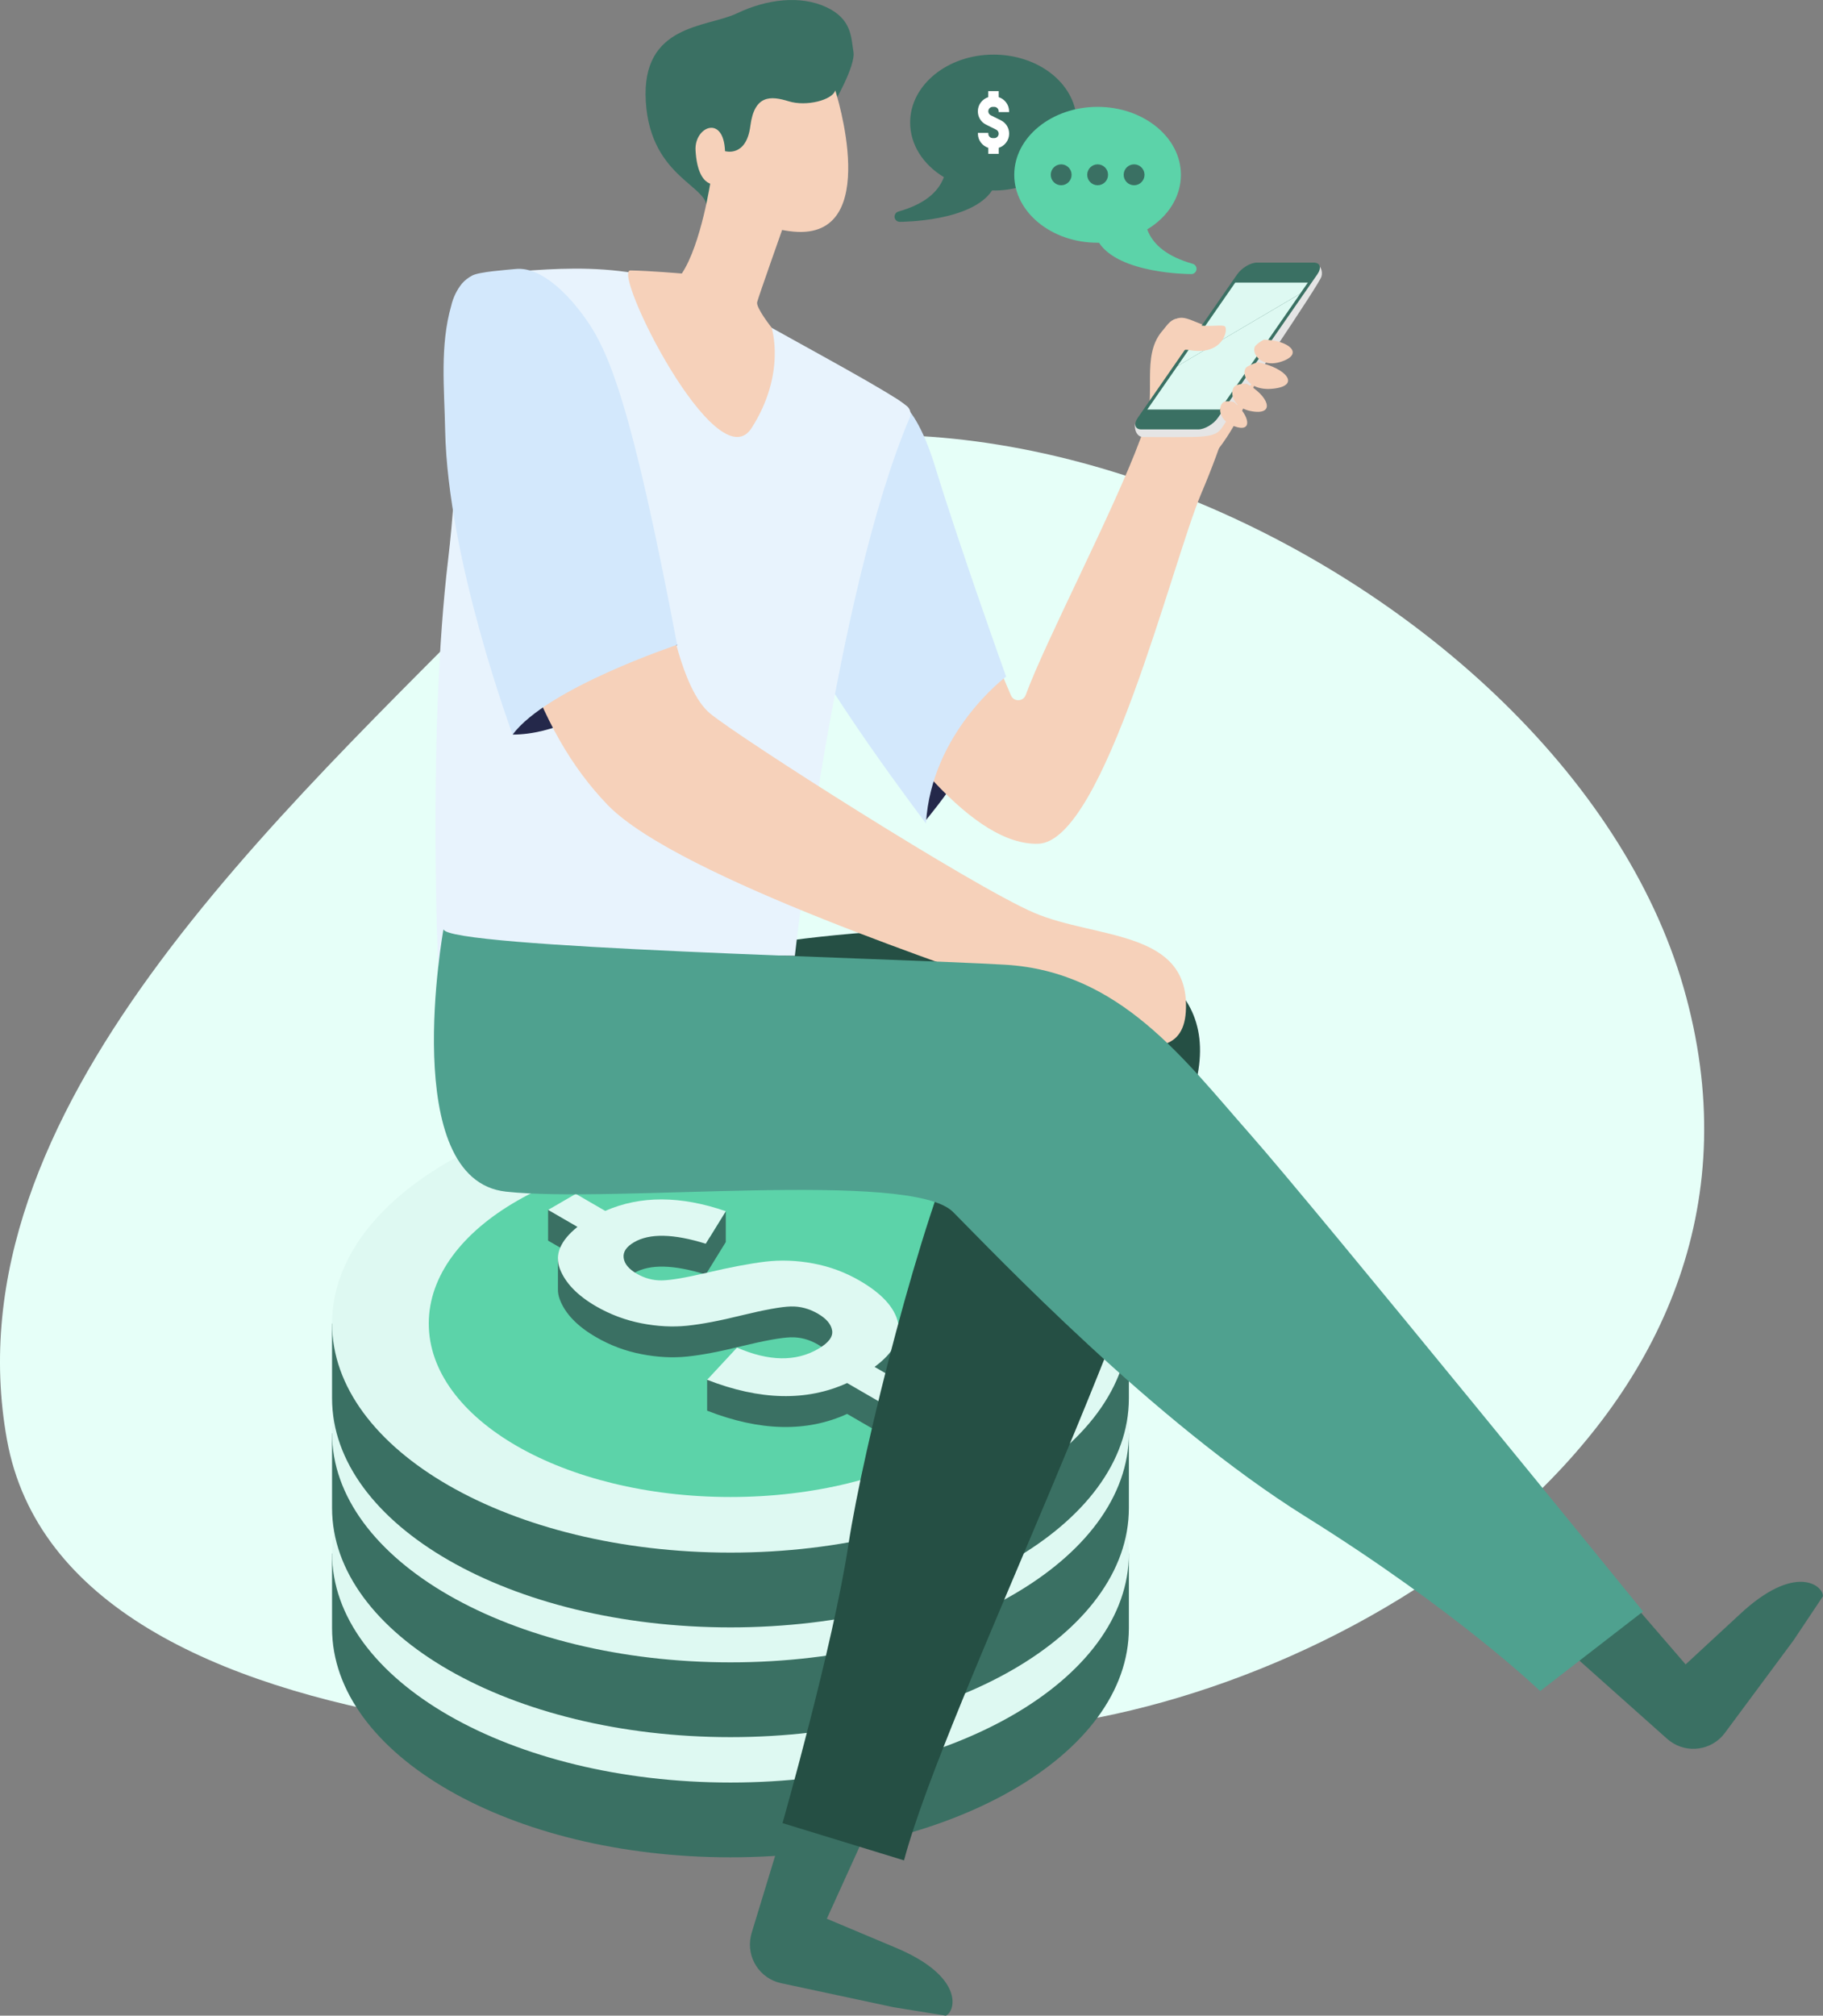 <svg width="351" height="388" viewBox="0 0 351 388" fill="none" xmlns="http://www.w3.org/2000/svg">
<rect x="0" y="0" width="351" height="388" fill="#808080" stroke="none"/>
<g clip-path="url(#clip0)">
<path d="M98.7 111.395C54.068 156.882 -10.108 213.877 1.344 277.159C12.795 340.441 138.419 339.495 199.947 332.423C261.475 325.352 347.711 272.049 324.147 190.067C300.582 108.085 163.547 45.286 98.7 111.395Z" fill="#E6FFF8"/>
<path d="M213.153 299.027C202.775 281.735 174.247 269.323 140.645 269.323C107.043 269.323 78.515 281.746 68.136 299.027H63.935V313.422C63.935 337.775 98.279 357.521 140.645 357.521C183.011 357.521 217.355 337.775 217.355 313.422V299.027H213.153Z" fill="#3A7063"/>
<path d="M140.645 343.126C183.01 343.126 217.355 323.382 217.355 299.027C217.355 274.672 183.01 254.928 140.645 254.928C98.279 254.928 63.935 274.672 63.935 299.027C63.935 323.382 98.279 343.126 140.645 343.126Z" fill="#DEF9F2"/>
<path d="M140.645 332.423C172.726 332.423 198.734 317.471 198.734 299.027C198.734 280.583 172.726 265.631 140.645 265.631C108.563 265.631 82.556 280.583 82.556 299.027C82.556 317.471 108.563 332.423 140.645 332.423Z" fill="#5CD3A9"/>
<path d="M170.647 314.619L168.401 313.321C171.539 310.997 173.083 308.593 173.063 306.099H173.073V300.325L171.599 301.904C170.356 300.073 168.34 298.343 165.523 296.713C162.725 295.094 159.747 293.987 156.588 293.404C153.43 292.81 150.351 292.7 147.373 293.052C144.395 293.404 140.655 294.118 136.162 295.174C132.051 296.13 129.153 296.633 127.449 296.663C125.744 296.693 124.13 296.261 122.585 295.365C121.071 294.49 120.229 293.474 120.078 292.328C119.928 291.181 120.6 290.175 122.094 289.31C125.092 287.57 129.685 287.67 135.882 289.602L139.742 283.345V277.43L136.674 282.399C129.213 280.377 122.495 280.659 116.529 283.274L111.144 280.156L116.529 277.36L105.529 277.158V283.073L111.194 286.352C110.743 286.715 110.332 287.087 109.961 287.449L107.424 286.433V292.338C107.404 293.032 107.524 293.726 107.795 294.43C108.838 297.156 111.154 299.56 114.754 301.642C117.491 303.232 120.409 304.328 123.498 304.922C126.586 305.525 129.524 305.676 132.322 305.384C135.12 305.093 138.559 304.439 142.66 303.423C147.243 302.306 150.441 301.733 152.246 301.683C154.061 301.632 155.796 302.095 157.481 303.071C159.105 304.006 160.018 305.083 160.218 306.3C160.419 307.507 159.516 308.694 157.511 309.861C153.72 312.054 149.208 312.235 143.994 310.414L144.756 309.891H142.64C142.389 309.79 142.159 309.71 141.908 309.599L141.637 309.891H136.152V315.806C146.33 319.779 155.315 319.99 163.106 316.429L170.416 320.664L175.741 317.576V311.661L170.647 314.619Z" fill="#3A7063"/>
<path d="M105.538 277.158L110.863 274.07L116.528 277.35C123.297 274.382 131.038 274.402 139.742 277.41L135.881 283.667C129.684 281.735 125.092 281.635 122.094 283.375C120.599 284.24 119.928 285.246 120.078 286.393C120.228 287.539 121.071 288.545 122.585 289.431C124.129 290.326 125.754 290.758 127.448 290.728C129.143 290.698 132.051 290.205 136.162 289.239C140.654 288.183 144.385 287.479 147.373 287.117C150.351 286.765 153.429 286.876 156.588 287.469C159.747 288.063 162.725 289.159 165.522 290.779C169.804 293.263 172.271 295.969 172.923 298.906C173.574 301.844 172.06 304.67 168.39 307.376L175.74 311.631L170.416 314.719L163.106 310.484C155.314 314.035 146.33 313.834 136.152 309.861L141.908 303.664C148.024 306.32 153.219 306.41 157.51 303.926C159.516 302.769 160.418 301.582 160.218 300.365C160.017 299.158 159.105 298.081 157.48 297.136C155.806 296.16 154.061 295.697 152.246 295.748C150.431 295.798 147.242 296.371 142.66 297.488C138.559 298.504 135.119 299.158 132.322 299.449C129.524 299.741 126.586 299.59 123.497 298.987C120.409 298.383 117.491 297.287 114.753 295.707C111.164 293.625 108.837 291.221 107.794 288.495C106.752 285.769 107.885 283.083 111.184 280.428L105.538 277.158Z" fill="#DEF9F2"/>
<path d="M213.153 275.891C202.775 258.599 174.247 246.187 140.645 246.187C107.043 246.187 78.515 258.61 68.136 275.891H63.935V290.286C63.935 314.639 98.279 334.385 140.645 334.385C183.011 334.385 217.355 314.639 217.355 290.286V275.891H213.153Z" fill="#3A7063"/>
<path d="M140.645 319.99C183.01 319.99 217.355 300.246 217.355 275.891C217.355 251.536 183.01 231.792 140.645 231.792C98.279 231.792 63.935 251.536 63.935 275.891C63.935 300.246 98.279 319.99 140.645 319.99Z" fill="#DEF9F2"/>
<path d="M140.645 309.287C172.726 309.287 198.734 294.335 198.734 275.891C198.734 257.447 172.726 242.495 140.645 242.495C108.563 242.495 82.556 257.447 82.556 275.891C82.556 294.335 108.563 309.287 140.645 309.287Z" fill="#5CD3A9"/>
<path d="M170.647 291.483L168.401 290.185C171.539 287.862 173.083 285.457 173.063 282.963H173.073V277.189L171.599 278.768C170.356 276.937 168.34 275.207 165.523 273.578C162.725 271.958 159.747 270.852 156.588 270.268C153.43 269.675 150.351 269.564 147.373 269.916C144.395 270.268 140.655 270.982 136.162 272.039C132.051 272.994 129.153 273.497 127.449 273.527C125.744 273.558 124.13 273.125 122.585 272.23C121.071 271.355 120.229 270.339 120.078 269.192C119.928 268.045 120.6 267.039 122.094 266.174C125.092 264.434 129.685 264.534 135.882 266.466L139.742 260.209V254.294L136.674 259.263C129.213 257.242 122.495 257.523 116.529 260.139L111.144 257.02L116.529 254.224L105.529 254.023V259.937L111.194 263.217C110.743 263.579 110.332 263.951 109.961 264.313L107.424 263.297V269.202C107.404 269.896 107.524 270.59 107.795 271.294C108.838 274.02 111.154 276.424 114.754 278.507C117.491 280.096 120.409 281.192 123.498 281.786C126.586 282.389 129.524 282.54 132.322 282.249C135.12 281.957 138.559 281.303 142.66 280.287C147.243 279.171 150.441 278.597 152.246 278.547C154.061 278.497 155.796 278.959 157.481 279.935C159.105 280.87 160.018 281.947 160.218 283.164C160.419 284.371 159.516 285.558 157.511 286.725C153.72 288.918 149.208 289.099 143.994 287.278L144.756 286.755H142.64C142.389 286.654 142.159 286.574 141.908 286.463L141.637 286.755H136.152V292.67C146.33 296.643 155.315 296.854 163.106 293.294L170.416 297.528L175.741 294.44V288.525L170.647 291.483Z" fill="#3A7063"/>
<path d="M105.538 254.023L110.863 250.935L116.528 254.214C123.297 251.246 131.038 251.267 139.742 254.274L135.881 260.531C129.684 258.6 125.092 258.499 122.094 260.239C120.599 261.104 119.928 262.11 120.078 263.257C120.228 264.404 121.071 265.41 122.585 266.295C124.129 267.19 125.754 267.623 127.448 267.592C129.143 267.562 132.051 267.069 136.162 266.104C140.654 265.048 144.385 264.343 147.373 263.981C150.351 263.629 153.429 263.74 156.588 264.333C159.747 264.927 162.725 266.023 165.522 267.643C169.804 270.127 172.271 272.833 172.923 275.771C173.574 278.708 172.06 281.534 168.39 284.24L175.74 288.495L170.416 291.583L163.106 287.349C155.314 290.899 146.33 290.698 136.152 286.725L141.908 280.528C148.024 283.184 153.219 283.275 157.51 280.79C159.516 279.633 160.418 278.446 160.218 277.229C160.017 276.022 159.105 274.946 157.48 274C155.806 273.024 154.061 272.562 152.246 272.612C150.431 272.662 147.242 273.236 142.66 274.352C138.559 275.368 135.119 276.022 132.322 276.314C129.524 276.605 126.586 276.455 123.497 275.851C120.409 275.247 117.491 274.151 114.753 272.572C111.164 270.489 108.837 268.085 107.794 265.359C106.752 262.633 107.885 259.948 111.184 257.292L105.538 254.023Z" fill="#DEF9F2"/>
<path d="M213.153 254.767C202.775 237.475 174.247 225.062 140.645 225.062C107.043 225.062 78.515 237.485 68.136 254.767H63.935V269.162C63.935 293.515 98.279 313.261 140.645 313.261C183.011 313.261 217.355 293.515 217.355 269.162V254.767H213.153Z" fill="#3A7063"/>
<path d="M140.645 298.866C183.01 298.866 217.355 279.122 217.355 254.767C217.355 230.412 183.01 210.668 140.645 210.668C98.279 210.668 63.935 230.412 63.935 254.767C63.935 279.122 98.279 298.866 140.645 298.866Z" fill="#DEF9F2"/>
<path d="M140.645 288.163C172.726 288.163 198.734 273.211 198.734 254.767C198.734 236.323 172.726 221.371 140.645 221.371C108.563 221.371 82.556 236.323 82.556 254.767C82.556 273.211 108.563 288.163 140.645 288.163Z" fill="#5CD3A9"/>
<path d="M170.647 270.359L168.401 269.061C171.539 266.738 173.083 264.333 173.063 261.839H173.073V256.065L171.599 257.644C170.356 255.813 168.34 254.083 165.523 252.454C162.725 250.834 159.747 249.728 156.588 249.144C153.43 248.551 150.351 248.44 147.373 248.792C144.395 249.144 140.655 249.858 136.162 250.915C132.051 251.87 129.153 252.373 127.449 252.403C125.744 252.433 124.13 252.001 122.585 251.106C121.071 250.231 120.229 249.215 120.078 248.068C119.928 246.921 120.6 245.915 122.094 245.05C125.092 243.31 129.685 243.41 135.882 245.342L139.742 239.085V233.17L136.674 238.139C129.213 236.118 122.495 236.399 116.529 239.015L111.144 235.896L116.529 233.1L105.529 232.899V238.813L111.194 242.093C110.743 242.455 110.332 242.827 109.961 243.189L107.424 242.173V248.078C107.404 248.772 107.524 249.466 107.795 250.17C108.838 252.896 111.154 255.3 114.754 257.383C117.491 258.972 120.409 260.068 123.498 260.662C126.586 261.265 129.524 261.416 132.322 261.125C135.12 260.833 138.559 260.179 142.66 259.163C147.243 258.046 150.441 257.473 152.246 257.423C154.061 257.373 155.796 257.835 157.481 258.811C159.105 259.746 160.018 260.823 160.218 262.04C160.419 263.247 159.516 264.434 157.511 265.601C153.72 267.794 149.208 267.975 143.994 266.154L144.756 265.631H142.64C142.389 265.53 142.159 265.45 141.908 265.339L141.637 265.631H136.152V271.546C146.33 275.519 155.315 275.73 163.106 272.169L170.416 276.404L175.741 273.316V267.401L170.647 270.359Z" fill="#3A7063"/>
<path d="M105.538 232.899L110.863 229.811L116.528 233.09C123.297 230.122 131.038 230.142 139.742 233.15L135.881 239.407C129.684 237.476 125.092 237.375 122.094 239.115C120.599 239.98 119.928 240.986 120.078 242.133C120.228 243.28 121.071 244.286 122.585 245.171C124.129 246.066 125.754 246.499 127.448 246.468C129.153 246.438 132.051 245.945 136.162 244.98C140.654 243.923 144.385 243.219 147.373 242.857C150.351 242.505 153.429 242.616 156.588 243.209C159.747 243.803 162.725 244.899 165.522 246.519C169.804 249.003 172.271 251.709 172.923 254.646C173.574 257.584 172.06 260.41 168.39 263.116L175.74 267.371L170.416 270.459L163.106 266.225C155.314 269.775 146.33 269.574 136.152 265.601L141.908 259.404C148.024 262.06 153.219 262.151 157.51 259.666C159.516 258.509 160.418 257.322 160.218 256.105C160.017 254.888 159.105 253.822 157.48 252.876C155.806 251.9 154.061 251.438 152.246 251.488C150.431 251.538 147.242 252.112 142.66 253.228C138.559 254.244 135.119 254.898 132.322 255.19C129.524 255.481 126.586 255.331 123.497 254.727C120.409 254.123 117.491 253.027 114.753 251.448C111.164 249.365 108.837 246.961 107.794 244.235C106.752 241.509 107.885 238.813 111.184 236.168L105.538 232.899Z" fill="#DEF9F2"/>
<path d="M167.891 350.202L159.197 369.344L172.193 374.806C185.84 380.43 183.975 387.229 182.1 388.004L172.032 386.374L150.393 381.747C146.302 380.872 143.685 376.838 144.557 372.734C144.608 372.523 144.658 372.302 144.718 372.091L153.993 341.652L167.891 350.202Z" fill="#3A7063"/>
<path d="M146.773 181.812C146.773 181.812 238.384 166.17 230.583 206.9C222.791 247.639 182.18 327.8 174.058 358.108L150.664 350.936C150.664 350.936 160.411 316.715 163.329 297.492C166.247 278.269 177.618 233.617 185.419 217.331C185.419 217.331 70.746 260.022 86.338 174.318L146.773 181.812Z" fill="#254F44"/>
<path d="M178.286 157.861C178.286 157.861 192.906 140.428 193.066 130.329L176.661 126.577C176.661 126.577 174.716 147.269 178.286 157.861Z" fill="#24284A"/>
<path d="M167.566 83.715C174.485 86.984 189.797 122.312 194.65 133.86C194.971 134.634 195.874 135.006 196.646 134.674C197.037 134.514 197.348 134.192 197.488 133.789C201.248 123.499 214.435 98.381 219.549 84.53C224.873 70.105 249.35 52.351 231.24 95.122C225.705 108.209 212.579 162.075 199.895 162.418C187.711 162.739 173.091 144.985 156.366 118.258C139.63 91.541 167.566 83.715 167.566 83.715Z" fill="#F6D1BA"/>
<path d="M169.843 76.221C169.843 76.221 175.207 74.018 180.071 89.911C184.944 105.795 193.718 130.238 193.718 130.238C193.718 130.238 179.318 140.971 178.286 158.504C178.286 158.504 157.168 130.721 152.786 119.234C148.404 107.756 146.208 72.801 169.843 76.221Z" fill="#D3E8FC"/>
<path d="M220.521 82.005C222.627 75.899 219.779 68.677 223.61 63.919C227.019 59.684 227.911 61.233 232.133 62.691C236.354 64.16 246.422 62.611 245.449 64.733C244.477 66.856 234.931 93.734 227.46 89.992C219.99 86.24 220.521 82.005 220.521 82.005Z" fill="#F6D1BA"/>
<path d="M253.345 50.641C254.267 51.133 254.719 52.2 254.438 53.206C254.197 54.483 237.08 79.661 235.917 81.371C234.764 83.081 234.644 84.057 229.46 84.117C224.285 84.178 221.538 84.117 220.084 84.117C218.63 84.117 218.259 82.035 218.68 81.371C219.121 80.707 253.345 50.641 253.345 50.641Z" fill="#E5E5E5"/>
<path d="M230.71 82.659H219.76C218.527 82.659 218.216 81.643 219.078 80.406L238.211 52.803C239.073 51.566 240.778 50.55 242.011 50.55H252.961C254.194 50.55 254.505 51.566 253.643 52.803L234.51 80.406C233.658 81.653 231.943 82.659 230.71 82.659Z" fill="#3A7063"/>
<path d="M251.811 54.401H237.833L226.692 70.475L250.317 56.553L251.811 54.401Z" fill="#DEF9F2"/>
<path d="M226.692 70.475L220.896 78.834H234.874L250.327 56.553L226.692 70.475Z" fill="#DEF9F2"/>
<path d="M222.797 66.091C223.9 63.547 225.505 60.076 228.272 61.776C231.04 63.476 235.191 62.269 235.853 62.842C236.515 63.406 235.522 68.576 228.934 67.379C225.445 66.745 225.224 72.197 222.075 72.409C220.632 72.398 222.797 66.091 222.797 66.091Z" fill="#F6D1BA"/>
<path d="M243.364 65.387C248.117 65.478 251.145 68.093 246.803 69.582C242.461 71.071 240.646 67.459 241.839 66.454C242.281 66.011 242.802 65.649 243.364 65.387Z" fill="#F6D1BA"/>
<path d="M240.045 73.867C244.206 76.171 245.67 79.903 241.137 79.188C236.605 78.474 236.675 74.42 238.199 74.098C238.791 73.917 239.423 73.837 240.045 73.867Z" fill="#F6D1BA"/>
<path d="M237.598 77.398C240.686 80.043 241.268 83.413 237.608 82.035C233.938 80.657 234.69 77.277 236.024 77.267C236.545 77.227 237.086 77.267 237.598 77.398Z" fill="#F6D1BA"/>
<path d="M242.251 69.743C247.645 70.859 250.483 74.209 245.189 74.813C239.894 75.416 238.661 71.292 240.265 70.517C240.887 70.165 241.549 69.904 242.251 69.743Z" fill="#F6D1BA"/>
<path d="M310.822 304.483L324.55 320.387L334.908 310.81C345.687 300.711 351.072 305.248 350.992 307.27L345.316 315.769L332.11 333.574C329.614 336.944 324.861 337.638 321.511 335.133C321.331 335.002 321.17 334.862 321 334.721L297.275 313.577L310.822 304.483Z" fill="#3A7063"/>
<path d="M96.105 52.432C84.894 52.925 90.179 75.005 86.278 107.747C82.377 140.489 84.333 185.222 84.333 185.222C84.333 185.222 143.294 183.754 153.041 183.995C153.041 183.995 160.882 113.944 175.151 80.416C175.482 79.642 175.281 78.737 174.64 78.193C171.631 75.648 157.352 68.024 142.692 59.836C123.289 49.022 107.306 51.949 96.105 52.432Z" fill="#E8F3FD"/>
<path d="M98.702 141.402C98.702 141.402 109.742 103.278 130.379 124.13C130.369 124.13 114.295 141.402 98.702 141.402Z" fill="#24284A"/>
<path d="M128.664 117.039C128.664 117.039 131.101 132.681 136.706 137.328C142.311 141.975 187.144 170.563 199.077 175.693C211.019 180.824 229.289 178.872 228.316 194.755C227.344 210.639 201.032 193.045 194.695 190.36C188.357 187.674 130.619 169.095 116.972 154.921C103.325 140.748 95.533 118.507 88.464 69.62C88.464 69.63 110.635 37.612 128.664 117.039Z" fill="#F6D1BA"/>
<path d="M90.891 53.053C92.274 52.298 97.609 51.956 99.193 51.785C104.347 51.222 109.652 57.006 112.67 61.231C117.223 67.588 121.605 77.848 130.379 124.13C130.379 124.13 105.36 132.439 98.702 141.402C98.702 141.402 86.198 107.835 85.707 82.747C85.556 74.77 84.664 66.592 86.89 58.806C87.251 57.267 87.953 55.819 88.945 54.582C89.497 53.958 90.159 53.445 90.891 53.053Z" fill="#D3E8FC"/>
<path d="M160.433 20.102C160.433 20.102 164.785 12.688 164.323 9.983C163.862 7.267 164.063 3.696 159.109 1.382C154.166 -0.932 147.698 -0.207 141.892 2.569C136.086 5.345 123.422 4.551 124.344 19.569C125.267 34.587 137.139 35.774 136.016 40.542L145.452 32.404L160.433 20.102Z" fill="#3A7063"/>
<path d="M160.824 17.396C160.824 17.396 170.129 46.195 152.782 44.586C142.032 43.59 138.142 35.452 138.142 35.452C138.142 35.452 134.382 36.639 133.92 28.964C133.65 24.407 139.325 21.953 139.596 29.095C139.596 29.095 143.687 30.352 144.469 24.267C145.251 18.181 148.43 18.442 151.859 19.498C155.279 20.565 160.292 19.247 160.824 17.396Z" fill="#F6D1BA"/>
<path d="M136.878 34.527C136.878 34.527 135.033 47.03 131.273 52.653C131.273 52.653 125.026 52.11 121.376 52.06C117.696 52.01 138.001 92.95 144.73 82.368C151.458 71.786 148.55 63.044 148.55 63.044C148.55 63.044 145.512 59.212 145.783 58.156C146.043 57.099 151.057 42.936 151.057 42.936C151.057 42.936 151.197 29.165 136.878 34.527Z" fill="#F6D1BA"/>
<path d="M85.386 178.875C85.386 178.875 76.612 227.108 97.409 229.382C118.205 231.665 175.372 225.147 183.494 233.295C191.616 241.443 222.15 273.702 251.39 291.95C280.63 310.197 296.543 325.517 296.543 325.517L316.357 310.197C316.357 310.197 253.335 232.641 240.67 218.297C228.006 203.952 215.662 187.013 193.561 185.705C171.461 184.418 86.027 182.456 85.386 178.875Z" fill="#4FA18F"/>
<path d="M191.283 10.512C182.439 10.512 175.239 16.376 175.239 23.589C175.239 27.763 177.656 31.636 181.737 34.1C180.584 37.199 177.706 39.371 172.963 40.729C172.482 40.87 172.181 41.343 172.241 41.836C172.311 42.329 172.732 42.701 173.234 42.701C173.815 42.701 187.092 42.63 191.012 36.665C192.898 36.716 194.853 36.444 196.658 35.921C197.139 35.78 197.44 35.307 197.37 34.815C197.32 34.442 197.29 34.05 197.29 33.658C197.29 29.03 200.99 24.856 206.505 23.267C206.986 23.126 207.287 22.663 207.227 22.17C206.344 15.521 199.496 10.512 191.283 10.512Z" fill="#3A7063"/>
<path d="M229.658 50.788C224.925 49.43 222.037 47.258 220.884 44.159C224.965 41.695 227.372 37.822 227.372 33.648C227.372 26.435 220.172 20.571 211.328 20.571C202.484 20.571 195.284 26.435 195.284 33.648C195.284 40.86 202.484 46.724 211.328 46.724C211.418 46.724 211.508 46.724 211.599 46.724C215.519 52.69 228.796 52.76 229.377 52.76C229.879 52.76 230.3 52.388 230.37 51.895C230.45 51.402 230.139 50.929 229.658 50.788Z" fill="#5CD3A9"/>
<path d="M211.338 35.66C212.446 35.66 213.344 34.759 213.344 33.648C213.344 32.537 212.446 31.636 211.338 31.636C210.23 31.636 209.333 32.537 209.333 33.648C209.333 34.759 210.23 35.66 211.338 35.66Z" fill="#3A7063"/>
<path d="M204.319 35.66C205.426 35.66 206.324 34.759 206.324 33.648C206.324 32.537 205.426 31.636 204.319 31.636C203.211 31.636 202.313 32.537 202.313 33.648C202.313 34.759 203.211 35.66 204.319 35.66Z" fill="#3A7063"/>
<path d="M218.357 35.66C219.465 35.66 220.363 34.759 220.363 33.648C220.363 32.537 219.465 31.636 218.357 31.636C217.25 31.636 216.352 32.537 216.352 33.648C216.352 34.759 217.25 35.66 218.357 35.66Z" fill="#3A7063"/>
<path d="M194.291 21.577V21.426C194.291 20.148 193.439 19.072 192.286 18.7V17.543H190.28V18.7C189.127 19.072 188.275 20.138 188.275 21.426C188.275 22.522 188.877 23.508 189.859 23.991L191.815 24.967C192.105 25.118 192.286 25.409 192.286 25.731C192.286 26.204 191.905 26.586 191.434 26.586H191.143C190.671 26.586 190.29 26.204 190.29 25.731V25.58H188.285V25.731C188.285 27.009 189.137 28.085 190.29 28.457V29.614H192.296V28.457C193.449 28.085 194.301 27.019 194.301 25.731C194.301 24.635 193.7 23.649 192.717 23.166L190.762 22.19C190.471 22.04 190.29 21.748 190.29 21.426C190.29 20.953 190.671 20.571 191.143 20.571H191.434C191.905 20.571 192.286 20.953 192.286 21.426V21.577H194.291Z" fill="white"/>
</g>
<defs>
<clipPath id="clip0">
<rect width="351" height="388" fill="white"/>
</clipPath>
</defs>
</svg>
